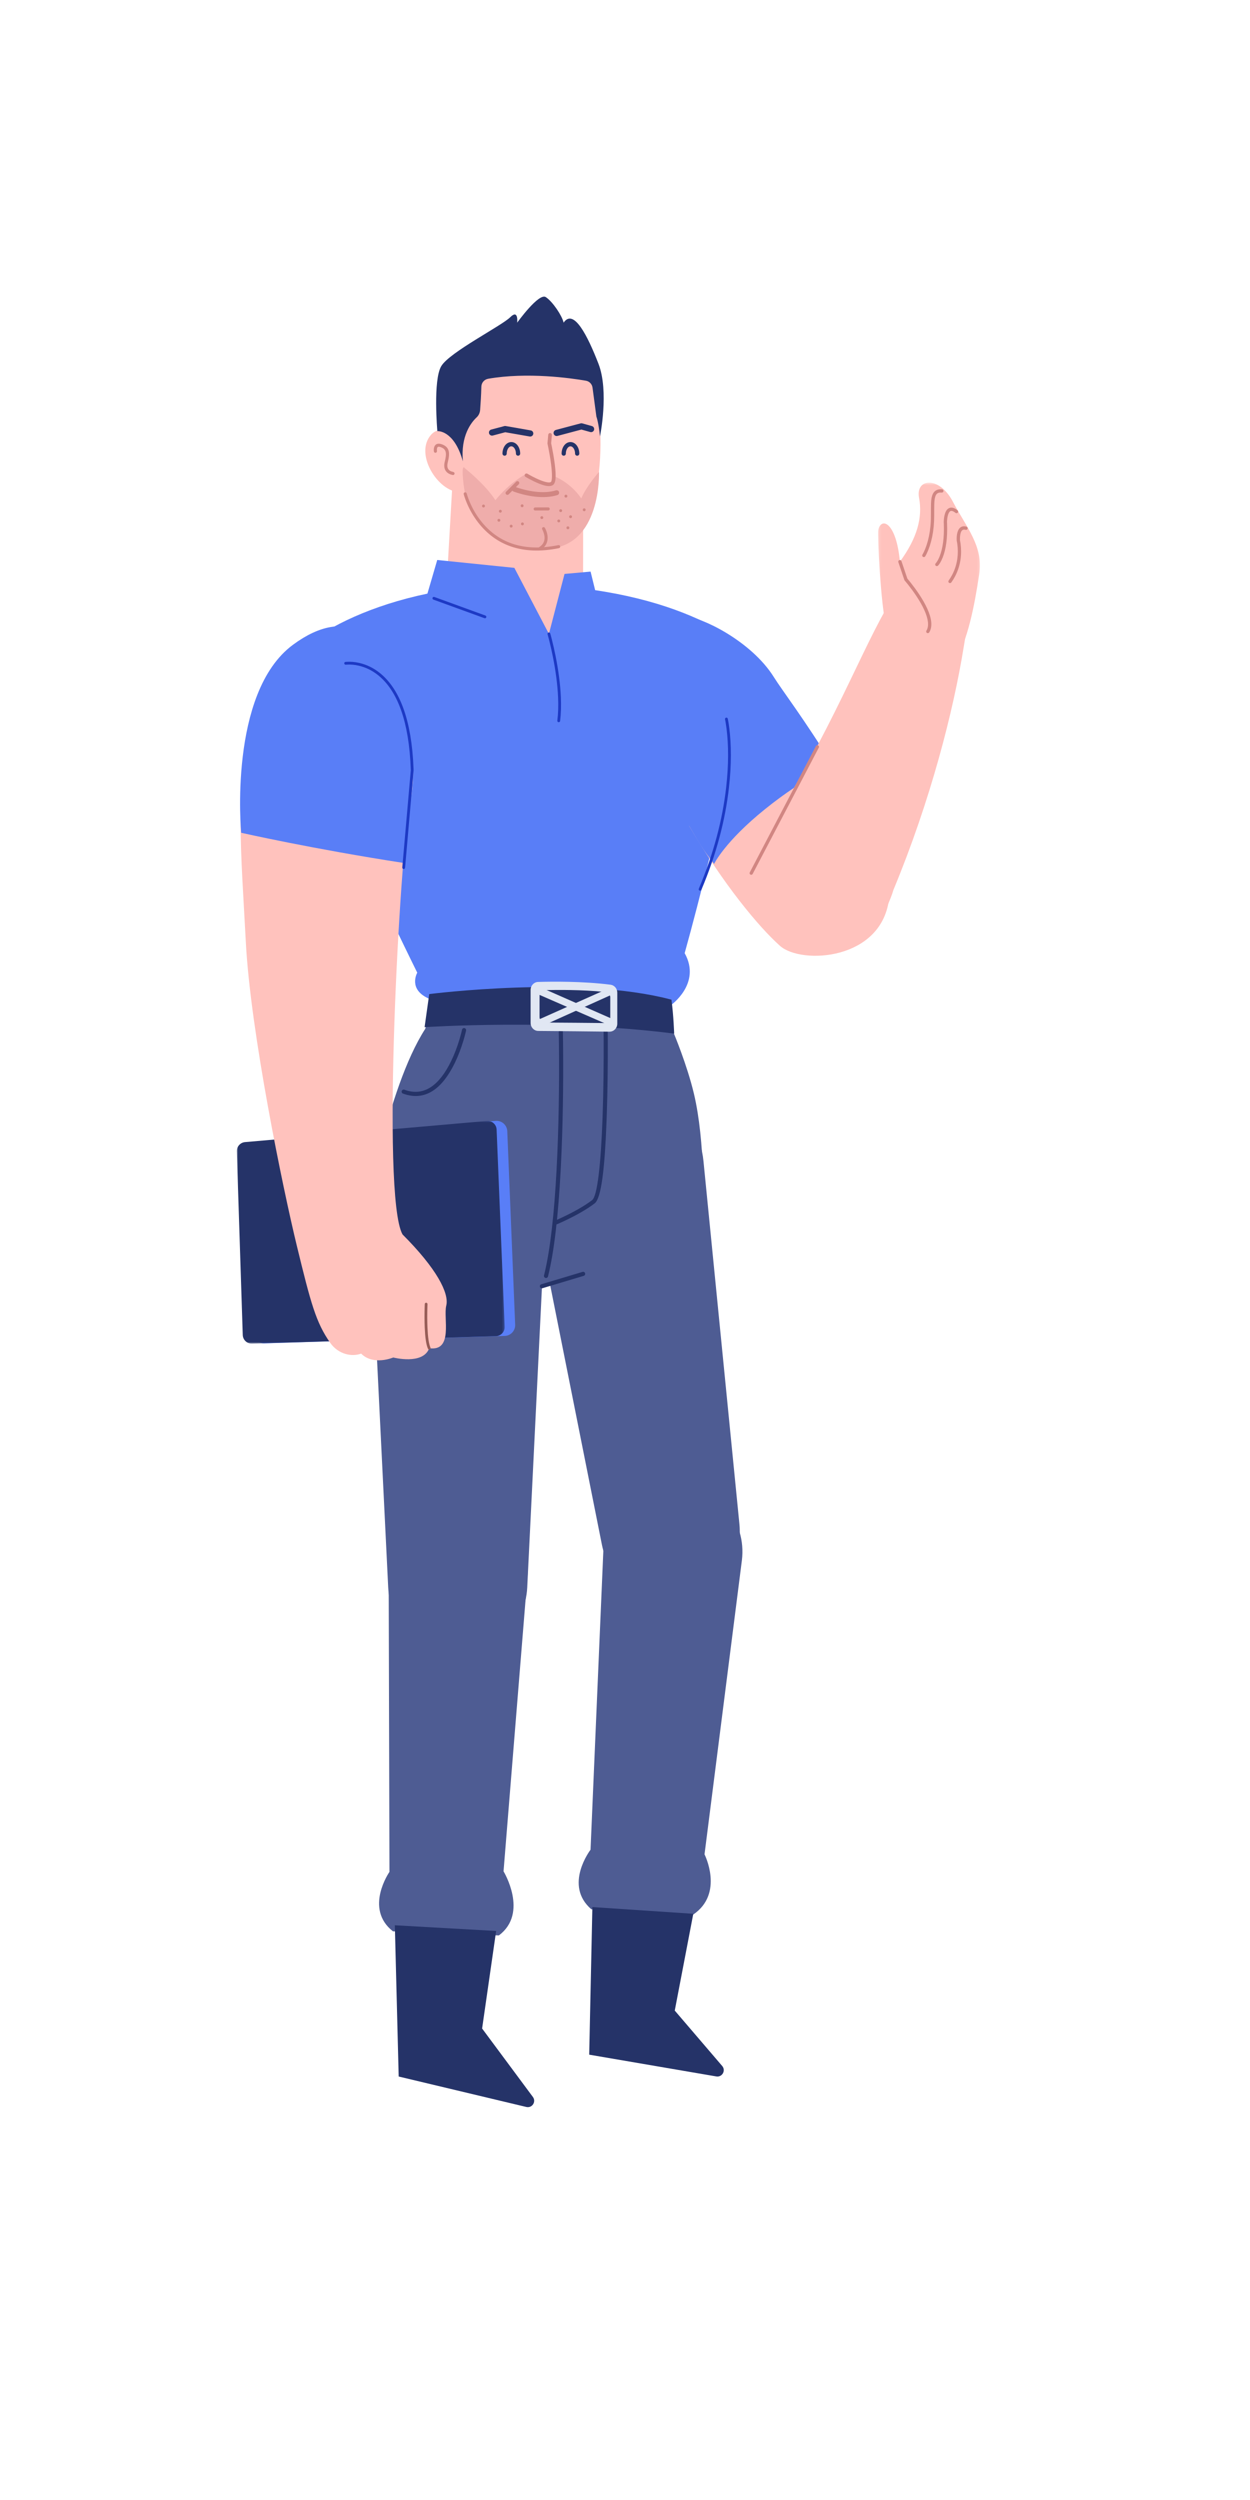 <svg xmlns="http://www.w3.org/2000/svg" xmlns:xlink="http://www.w3.org/1999/xlink" width="512" height="1024" version="1.1" viewBox="0 0 512 1024"><title>2.人物组件/2.保安/站立/打招呼</title><desc>Created with Sketch.</desc><defs><polygon id="path-1" points="0 .942 109.709 .942 109.709 92.174 0 92.174"/><polygon id="path-3" points=".172 .499 41.879 .499 41.879 81.001 .172 81.001"/></defs><g id="2.人物组件/2.保安/站立/打招呼" fill="none" fill-rule="evenodd" stroke="none" stroke-width="1"><path id="Fill-1" fill="#4E5C93" d="M187.482,677.368 L187.482,677.368 C202.683,677.368 215.21,665.442 215.954,650.259 L223.281,500.895 C224.285,480.435 207.966,463.297 187.482,463.297 C166.998,463.297 150.681,480.435 151.685,500.895 L159.011,650.259 C159.756,665.442 172.283,677.368 187.482,677.368"/><path id="Fill-3" fill="#4E5C93" d="M278.703,655.377 L278.703,655.377 C293.737,653.141 304.372,639.5 302.875,624.374 L288.139,475.556 C286.12,455.171 267.459,440.622 247.198,443.637 C226.936,446.652 213.319,466.004 217.323,486.093 L246.55,632.753 C249.522,647.66 263.668,657.615 278.703,655.377"/><path id="Fill-5" fill="#4E5C93" d="M167.097,792.555 L210.51,791.212 C222.138,781.146 210.582,764.883 210.582,764.883 L211.935,643.533 C212.091,627.352 198.751,614.293 182.577,614.793 C166.403,615.294 153.895,629.152 155.05,645.292 L163.984,768.373 C163.984,768.373 154.595,784.056 167.097,792.555" transform="translate(185.337, 703.667) rotate(4) translate(-185.337, -703.667)"/><path id="Fill-7" fill="#4E5C93" d="M242.194,782.026 L283.974,784.186 C296.683,775.524 288.572,759.54 288.572,759.54 L303.874,639.151 C305.89,623.095 294.14,608.589 278.017,607.224 C261.892,605.862 247.875,618.189 247.165,634.356 L241.883,757.648 C241.883,757.648 230.752,772.147 242.194,782.026"/><path id="Fill-9" fill="#253368" d="M218.769,860.661 L165.606,852.795 L158.635,791.213 L200.175,789.927 L197.932,830.225 L221.103,856.35 C222.717,858.173 221.176,861.017 218.769,860.661" transform="translate(190.201, 825.309) rotate(5) translate(-190.201, -825.309)"/><path id="Fill-11" fill="#253368" d="M293.399,850.51 L241.337,841.594 L242.636,781.132 L283.975,783.893 L276.382,823.532 L295.822,846.242 C297.409,848.098 295.805,850.921 293.399,850.51"/><path id="Fill-13" fill="#597EF7" d="M170.909,398.419 C170.909,398.419 113.393,282.386 118.895,271.384 C124.395,260.381 165.002,235.642 226.38,239.867 C288.026,244.111 309.581,269.153 309.581,269.153 C309.581,269.153 293.732,342.694 280.44,390.418 C287.441,402.92 274.713,411.796 274.713,411.796 C274.713,411.796 194.817,408.103 175.812,409.103 C166.937,405.298 170.909,398.419 170.909,398.419"/><path id="Fill-15" fill="#4E5C93" d="M288.026,495.482 L236.777,524.697 L219.725,527.057 L149.662,499.445 C149.662,499.445 158.219,446.19 174.149,421.466 C176.684,414.491 177.715,409.262 177.715,409.262 C177.715,409.262 240.478,399.752 274.714,411.797 L275.981,423.209 C275.981,423.209 281.408,436.115 284.222,447.933 C288.977,467.904 288.026,495.482 288.026,495.482"/><polygon id="Fill-17" fill="#FFC2BD" points="183.42 231.115 186.585 175.904 238.889 175.904 238.838 235.552 223.836 264.082"/><path id="Fill-19" fill="#FFC2BD" d="M203.598,145.156 C203.598,145.156 232.761,137.548 240.686,151.179 C248.393,164.436 248.927,212.358 233.712,219.649 C221.31,225.591 195.99,222.819 189.968,199.678 C189.968,199.678 184.896,181.927 186.798,166.078 C188.7,150.228 203.598,145.156 203.598,145.156"/><path id="Fill-21" fill="#FFC2BD" d="M189.968,185.731 C189.968,185.731 182.043,170.515 176.021,178.757 C169.998,186.998 180.141,202.214 189.017,201.58 C197.892,200.947 189.968,185.731 189.968,185.731"/><path id="Fill-23" fill="#253368" d="M245.757,178.757 C245.757,178.757 249.561,160.371 245.124,148.961 C240.686,137.549 234.98,126.137 230.859,132.161 C230.225,129.308 226.421,123.602 223.569,121.7 C220.716,119.798 211.839,132.161 211.839,132.161 C211.839,132.161 212.474,126.455 208.986,129.941 C205.5,133.428 184.262,144.206 180.776,149.912 C177.288,155.618 179.141,176.594 179.141,176.594 C179.141,176.594 185.957,175.959 189.602,188.955 C188.651,178.494 193.005,173.027 195.24,170.946 C196.088,170.159 196.574,169.062 196.662,167.907 C196.83,165.692 197.081,161.972 197.172,158.337 C197.214,156.737 198.384,155.412 199.964,155.138 C216.035,152.355 233.702,154.857 239.994,155.942 C241.416,156.188 242.507,157.329 242.696,158.76 L244.283,170.649 C244.283,170.649 245.124,172.734 245.757,178.757"/><path id="Stroke-25" fill="#253368" fill-rule="nonzero" d="M206.574,174.524 C206.707,174.489 206.844,174.475 206.981,174.484 L207.117,174.5 L217.398,176.296 C218.087,176.416 218.548,177.073 218.428,177.762 C218.315,178.408 217.731,178.853 217.091,178.807 L216.962,178.792 L206.954,177.044 L201.863,178.396 C201.229,178.564 200.58,178.221 200.353,177.62 L200.314,177.497 C200.145,176.863 200.489,176.214 201.089,175.987 L201.213,175.947 L206.574,174.524 Z"/><path id="Stroke-27" fill="#253368" fill-rule="nonzero" d="M237.824,173.412 C237.999,173.366 238.181,173.358 238.359,173.387 L238.49,173.417 L242.453,174.525 C243.127,174.714 243.521,175.413 243.332,176.086 C243.155,176.718 242.53,177.103 241.898,176.994 L241.771,176.965 L238.141,175.949 L228.331,178.555 C227.698,178.723 227.048,178.38 226.822,177.779 L226.782,177.656 C226.614,177.022 226.957,176.373 227.558,176.146 L227.681,176.106 L237.824,173.412 Z"/><path id="Fill-29" fill="#EFADAB" d="M190.443,191.833 C190.443,191.833 198.635,198.227 202.914,204.884 C208.859,197.515 215.12,194.344 215.12,194.344 C215.12,194.344 222.3,199.678 226.104,198.014 C227.292,196.588 227.165,195.137 227.165,195.137 C227.165,195.137 233.583,197.515 238.1,204.17 C240.003,199.417 245.361,193.259 245.361,193.259 C245.361,193.259 246.501,224.3 223.677,224.774 C200.616,224.774 192.93,212.017 190.316,201.317 C189.711,197.965 188.78,189.455 190.443,191.833"/><path id="Stroke-31" fill="#D18682" fill-rule="nonzero" d="M209.739,199.995 C209.944,199.475 210.532,199.219 211.053,199.424 L211.532,199.6 C211.662,199.646 211.812,199.698 211.981,199.754 C212.741,200.008 213.594,200.262 214.52,200.5 C217.654,201.304 220.817,201.72 223.741,201.543 C225.164,201.457 226.491,201.23 227.704,200.85 C228.238,200.683 228.807,200.981 228.974,201.515 C229.141,202.049 228.843,202.618 228.309,202.784 C226.93,203.215 225.443,203.47 223.863,203.566 C220.7,203.757 217.339,203.315 214.016,202.463 C213.204,202.254 212.444,202.033 211.749,201.81 L211.133,201.606 L210.419,201.351 C210.372,201.334 210.336,201.32 210.31,201.31 C209.79,201.104 209.534,200.516 209.739,199.995 Z"/><path id="Stroke-33" fill="#D18682" fill-rule="nonzero" d="M225.379,177.376 C225.757,177.41 226.044,177.719 226.061,178.088 L226.058,178.19 L225.751,181.563 L225.961,182.565 L226.017,182.841 C226.234,183.92 226.451,185.075 226.653,186.26 C226.862,187.482 227.044,188.667 227.19,189.791 L227.29,190.586 C227.818,194.992 227.718,197.709 226.565,198.606 C225.448,199.475 223.516,199.173 220.846,198.114 C220.179,197.849 219.482,197.54 218.763,197.196 C218.124,196.89 217.493,196.568 216.884,196.242 L216.082,195.802 L215.536,195.492 C215.403,195.415 215.309,195.359 215.258,195.329 C214.903,195.115 214.787,194.655 215.001,194.3 C215.214,193.944 215.674,193.829 216.03,194.042 L216.288,194.194 L216.751,194.458 C216.835,194.505 216.921,194.553 217.01,194.602 C217.775,195.026 218.587,195.449 219.411,195.843 C220.1,196.173 220.767,196.468 221.399,196.719 C223.555,197.575 225.131,197.821 225.644,197.422 C226.182,197.003 226.234,194.246 225.747,190.333 L225.703,189.985 C225.559,188.882 225.38,187.716 225.175,186.513 C225.015,185.577 224.846,184.66 224.675,183.785 L224.388,182.362 L224.262,181.771 C224.251,181.721 224.245,181.67 224.245,181.619 L224.248,181.542 L224.564,178.055 C224.599,177.677 224.908,177.39 225.277,177.373 L225.379,177.376 Z"/><path id="Stroke-35" fill="#D18682" fill-rule="nonzero" d="M224.546,207.817 C224.896,207.815 225.181,208.097 225.182,208.447 C225.184,208.765 224.951,209.029 224.646,209.076 L224.552,209.083 L219.212,209.108 C218.863,209.11 218.578,208.828 218.576,208.478 C218.575,208.161 218.808,207.896 219.113,207.85 L219.206,207.842 L224.546,207.817 Z"/><path id="Stroke-37" fill="#253368" fill-rule="nonzero" d="M209.44,181.064 C211.52,181.064 213.069,183.233 213.069,185.795 C213.069,186.276 212.679,186.665 212.199,186.665 C211.718,186.665 211.329,186.276 211.329,185.795 C211.329,184.092 210.409,182.804 209.44,182.804 C208.473,182.804 207.553,184.092 207.553,185.795 C207.553,186.276 207.164,186.665 206.683,186.665 C206.203,186.665 205.813,186.276 205.813,185.795 C205.813,183.233 207.362,181.064 209.44,181.064 Z"/><path id="Stroke-39" fill="#253368" fill-rule="nonzero" d="M233.66,181.064 C235.738,181.064 237.287,183.233 237.287,185.795 C237.287,186.276 236.898,186.665 236.417,186.665 C235.937,186.665 235.547,186.276 235.547,185.795 C235.547,184.092 234.627,182.804 233.66,182.804 C232.692,182.804 231.772,184.092 231.772,185.795 C231.772,186.276 231.382,186.665 230.902,186.665 C230.421,186.665 230.032,186.276 230.032,185.795 C230.032,183.233 231.581,181.064 233.66,181.064 Z"/><path id="Stroke-41" fill="#D18682" fill-rule="nonzero" d="M211.419,197.301 C211.712,197.008 212.187,197.008 212.48,197.301 C212.746,197.567 212.77,197.984 212.552,198.278 L212.48,198.362 L208.358,202.482 C208.065,202.775 207.59,202.775 207.297,202.482 C207.031,202.216 207.007,201.799 207.224,201.505 L207.297,201.421 L211.419,197.301 Z"/><path id="Stroke-43" fill="#D18682" fill-rule="nonzero" d="M190.401,201.654 C190.741,201.571 191.084,201.778 191.167,202.118 L191.265,202.475 C191.299,202.591 191.34,202.728 191.389,202.884 L191.44,203.046 C191.683,203.801 191.992,204.644 192.375,205.553 C193.471,208.152 194.933,210.752 196.806,213.176 C203.675,222.062 214.03,226.284 228.703,223.283 C229.045,223.213 229.38,223.434 229.45,223.777 C229.52,224.119 229.299,224.454 228.956,224.524 C213.795,227.625 202.959,223.207 195.805,213.951 C193.859,211.434 192.345,208.739 191.209,206.044 C190.811,205.1 190.488,204.222 190.235,203.433 L190.112,203.04 L190.011,202.694 C189.974,202.563 189.95,202.471 189.938,202.42 C189.854,202.081 190.062,201.738 190.401,201.654 Z"/><path id="Stroke-45" fill="#D18682" fill-rule="nonzero" d="M222.326,215.988 C222.627,215.81 223.015,215.91 223.193,216.211 C223.339,216.459 223.549,216.882 223.756,217.437 C224.274,218.822 224.477,220.252 224.171,221.616 C223.853,223.031 223.003,224.24 221.559,225.152 C221.264,225.338 220.873,225.25 220.686,224.955 C220.499,224.659 220.588,224.268 220.883,224.081 C222.042,223.349 222.692,222.426 222.936,221.339 C223.18,220.252 223.01,219.056 222.571,217.881 C222.466,217.6 222.353,217.344 222.242,217.118 L222.103,216.855 C221.925,216.554 222.025,216.166 222.326,215.988 Z"/><path id="Stroke-47" fill="#D18682" fill-rule="nonzero" d="M177.75,183.476 C178.047,181.985 179.217,181.297 181.111,182.025 C184.105,183.176 184.414,185.373 183.4,189.425 C182.843,191.656 183.614,192.913 185.685,193.328 C186.028,193.396 186.25,193.73 186.181,194.072 C186.113,194.415 185.779,194.638 185.437,194.569 C182.648,194.011 181.441,192.042 182.172,189.118 C183.046,185.625 182.823,184.039 180.657,183.207 C179.512,182.766 179.139,182.986 178.992,183.723 C178.936,184.005 178.931,184.323 178.959,184.614 L178.974,184.733 C179.03,185.078 178.796,185.403 178.451,185.459 C178.105,185.515 177.78,185.281 177.724,184.936 L177.708,184.818 C177.705,184.793 177.702,184.765 177.699,184.735 C177.66,184.331 177.666,183.898 177.75,183.476 Z"/><path id="Fill-49" fill="#D18682" d="M214.446,207.261 C214.392,207.585 214.085,207.804 213.762,207.75 C213.439,207.698 213.22,207.39 213.273,207.068 C213.327,206.742 213.632,206.523 213.957,206.577 C214.28,206.631 214.5,206.937 214.446,207.261"/><path id="Fill-51" fill="#D18682" d="M205.522,209.498 C205.468,209.822 205.162,210.041 204.838,209.987 C204.514,209.934 204.295,209.627 204.349,209.304 C204.403,208.98 204.709,208.761 205.033,208.814 C205.357,208.868 205.576,209.174 205.522,209.498"/><path id="Fill-53" fill="#D18682" d="M234.268,211.441 C234.382,211.749 234.226,212.091 233.919,212.206 C233.611,212.32 233.268,212.163 233.154,211.855 C233.04,211.548 233.196,211.206 233.503,211.092 C233.812,210.976 234.154,211.134 234.268,211.441"/><path id="Fill-55" fill="#D18682" d="M239.846,208.599 C239.96,208.907 239.804,209.249 239.497,209.364 C239.19,209.478 238.846,209.321 238.732,209.013 C238.618,208.706 238.774,208.364 239.082,208.25 C239.389,208.134 239.731,208.292 239.846,208.599"/><path id="Fill-57" fill="#D18682" d="M229.427,213.173 C229.543,213.48 229.385,213.822 229.078,213.936 C228.77,214.05 228.428,213.894 228.313,213.587 C228.199,213.279 228.356,212.937 228.664,212.823 C228.971,212.708 229.313,212.865 229.427,213.173"/><path id="Fill-59" fill="#D18682" d="M222.491,211.809 C222.607,212.116 222.449,212.458 222.142,212.574 C221.834,212.688 221.491,212.53 221.377,212.223 C221.263,211.915 221.42,211.573 221.728,211.459 C222.035,211.344 222.377,211.501 222.491,211.809"/><path id="Fill-61" fill="#D18682" d="M198.599,207.054 C198.713,207.361 198.557,207.703 198.249,207.819 C197.942,207.933 197.598,207.775 197.484,207.468 C197.37,207.16 197.526,206.818 197.834,206.704 C198.141,206.589 198.483,206.746 198.599,207.054"/><path id="Fill-63" fill="#D18682" d="M209.962,215.603 C209.908,215.927 209.602,216.146 209.278,216.092 C208.954,216.038 208.735,215.732 208.789,215.408 C208.843,215.084 209.149,214.865 209.473,214.919 C209.797,214.973 210.016,215.279 209.962,215.603"/><path id="Fill-65" fill="#D18682" d="M214.573,214.681 C214.519,215.005 214.213,215.224 213.889,215.17 C213.565,215.116 213.346,214.81 213.4,214.486 C213.454,214.162 213.76,213.943 214.084,213.997 C214.408,214.051 214.627,214.357 214.573,214.681"/><path id="Fill-67" fill="#D18682" d="M233.198,216.282 C233.144,216.606 232.838,216.825 232.514,216.771 C232.19,216.718 231.971,216.411 232.025,216.088 C232.079,215.763 232.385,215.545 232.709,215.598 C233.033,215.652 233.252,215.958 233.198,216.282"/><path id="Fill-69" fill="#D18682" d="M230.247,209.261 C230.193,209.585 229.887,209.804 229.563,209.75 C229.239,209.696 229.02,209.39 229.074,209.066 C229.128,208.742 229.434,208.523 229.758,208.577 C230.082,208.631 230.301,208.937 230.247,209.261"/><path id="Fill-71" fill="#D18682" d="M232.387,203.317 C232.333,203.641 232.027,203.86 231.703,203.806 C231.379,203.752 231.16,203.446 231.214,203.122 C231.268,202.798 231.574,202.579 231.898,202.633 C232.222,202.687 232.441,202.993 232.387,203.317"/><path id="Fill-73" fill="#D18682" d="M204.937,213.203 C204.883,213.527 204.577,213.746 204.253,213.692 C203.931,213.638 203.712,213.332 203.764,213.008 C203.818,212.684 204.124,212.465 204.448,212.519 C204.772,212.573 204.991,212.879 204.937,213.203"/><path id="Fill-75" fill="#597EF7" d="M244.282,243.794 L241.905,234.125 L231.231,235.076 L224.836,259.639 L210.682,232.595 L179.092,229.37 L174.649,244.586 C174.649,244.586 195.225,272.543 228.591,267.41 C245.074,264.874 244.282,243.794 244.282,243.794"/><path id="Fill-77" fill="#FFC2BD" d="M281.156,253.717 C281.156,253.717 299.748,298.105 282.318,338.334 C296.262,362.191 310.787,379.669 319.502,387.438 C328.218,395.206 361.649,393.447 364.239,367.464 C366.563,344.158 323.987,288.721 317.759,278.686 C308.463,263.704 287.547,253.717 281.156,253.717"/><path id="Fill-79" fill="#597EF7" d="M341.29,313.919 C329.809,295.022 320.275,282.662 317.034,277.438 C307.736,262.456 286.82,252.469 280.429,252.469 C280.429,252.469 299.022,296.857 281.591,337.084 C287.506,347.203 286.851,346.3 292.486,353.869 C292.486,353.869 296.844,344.714 313.402,331.397 C330.622,317.549 341.29,313.919 341.29,313.919"/><path id="Stroke-81" fill="#1D39C4" fill-rule="nonzero" d="M297.405,293.951 C297.714,293.879 298.024,294.072 298.096,294.381 L298.153,294.643 C298.196,294.854 298.245,295.104 298.297,295.392 C298.445,296.213 298.593,297.181 298.73,298.291 C299.556,304.941 299.659,313.148 298.576,322.674 C297.079,335.846 293.471,349.86 287.288,364.474 C287.164,364.766 286.827,364.903 286.534,364.779 C286.242,364.656 286.105,364.318 286.228,364.026 C292.367,349.515 295.948,335.609 297.433,322.544 C298.505,313.111 298.403,304.995 297.589,298.433 C297.473,297.499 297.35,296.67 297.226,295.948 L297.165,295.596 C297.079,295.12 297.012,294.8 296.976,294.642 C296.903,294.333 297.096,294.024 297.405,293.951 Z"/><path id="Fill-83" fill="#253368" d="M276.139,423.367 C227.878,417.185 173.911,420.727 173.911,420.727 L175.813,407.176 C175.813,407.176 237.149,399.331 275.029,409.474 C275.902,415.972 276.139,423.367 276.139,423.367"/><path id="Stroke-85" fill="#253368" fill-rule="nonzero" d="M229.682,421.096 C230.148,421.086 230.534,421.456 230.545,421.922 L230.591,424.632 C230.598,425.076 230.604,425.544 230.61,426.037 L230.648,429.607 C230.778,444.619 230.557,461.298 229.758,477.3 L229.659,479.217 C228.673,497.785 226.988,512.747 224.469,522.825 C224.356,523.278 223.897,523.553 223.445,523.44 C222.992,523.327 222.717,522.868 222.83,522.416 L223.084,521.369 C225.432,511.438 227.026,496.959 227.972,479.127 C228.884,461.949 229.112,443.863 228.942,427.831 L228.896,424.223 L228.856,421.959 C228.846,421.493 229.215,421.107 229.682,421.096 Z"/><path id="Stroke-87" fill="#253368" fill-rule="nonzero" d="M248.077,421.73 C248.543,421.725 248.925,422.099 248.93,422.565 L248.944,424.338 L248.955,427.002 C248.982,436.005 248.877,446.201 248.555,456.064 L248.437,459.414 C247.694,478.945 246.26,490.806 243.597,492.878 C242.05,494.081 240.159,495.311 237.998,496.553 C235.854,497.786 233.56,498.964 231.267,500.049 L230.333,500.485 C230.182,500.555 230.034,500.623 229.888,500.689 L228.474,501.319 C228.36,501.369 228.268,501.408 228.201,501.436 C227.772,501.618 227.276,501.416 227.095,500.987 C226.914,500.557 227.115,500.062 227.545,499.88 L228.364,499.523 L229.188,499.152 C229.617,498.956 230.071,498.746 230.545,498.522 C232.8,497.455 235.055,496.297 237.157,495.089 C239.255,493.883 241.083,492.693 242.56,491.545 C244.653,489.917 246.136,476.982 246.818,457.482 C247.195,446.699 247.304,435.416 247.261,425.667 L247.241,422.583 C247.236,422.117 247.61,421.735 248.077,421.73 Z"/><path id="Fill-89" fill="#E1E7F3" d="M217.338,419.007 L217.338,405.471 C217.338,403.703 218.686,402.255 220.395,402.204 C226.054,402.035 238.635,401.883 250.047,403.331 C251.64,403.533 252.84,404.921 252.84,406.58 L252.84,419.306 C252.84,421.127 251.413,422.597 249.654,422.574 C243.186,422.495 228.448,422.319 220.468,422.274 C218.731,422.265 217.338,420.804 217.338,419.007"/><path id="Fill-91" fill="#253368" d="M221,416.671 L221.003,407.71 C221.003,406.541 222.104,405.583 223.497,405.55 C228.116,405.439 238.379,405.344 247.689,406.304 C248.988,406.439 249.968,407.359 249.968,408.457 L249.965,416.881 C249.963,418.085 248.799,419.057 247.364,419.044 C242.087,418.988 230.063,418.867 223.553,418.835 C222.135,418.828 221,417.86 221,416.671"/><polygon id="Fill-93" fill="#E1E7F3" points="249.868 404.576 219.898 417.951 221.136 420.675 251.355 407.052"/><polygon id="Fill-95" fill="#E1E7F3" points="251.156 417.522 221.117 404.302 219.929 407.05 250.319 420.286"/><path id="Stroke-97" fill="#253368" fill-rule="nonzero" d="M190.25,421.114 C190.706,421.209 190.999,421.657 190.904,422.113 L190.744,422.816 C190.71,422.957 190.673,423.107 190.634,423.266 C190.409,424.172 190.134,425.18 189.807,426.264 C188.874,429.365 187.711,432.466 186.303,435.367 C181.147,445.986 174.117,451.27 165.061,447.933 C164.623,447.772 164.399,447.286 164.56,446.849 C164.721,446.411 165.207,446.187 165.645,446.348 C173.659,449.301 179.959,444.567 184.784,434.629 C186.149,431.817 187.281,428.798 188.19,425.777 C188.455,424.896 188.686,424.068 188.881,423.307 L189.1,422.425 L189.25,421.768 C189.346,421.311 189.793,421.019 190.25,421.114 Z"/><path id="Stroke-99" fill="#253368" fill-rule="nonzero" d="M238.611,520.966 C239.058,520.832 239.529,521.085 239.663,521.532 C239.786,521.944 239.58,522.377 239.196,522.547 L239.096,522.584 L222.203,527.652 C221.757,527.786 221.286,527.533 221.152,527.086 C221.028,526.674 221.235,526.241 221.619,526.071 L221.718,526.034 L238.611,520.966 Z"/><path id="Fill-101" fill="#597EF7" d="M103.744,545.965 L101.361,472.203 C101.284,469.839 103.081,467.833 105.439,467.649 L203.014,459.105 C205.515,458.91 207.678,460.83 207.78,463.336 L211.011,542.598 C211.111,545.062 209.178,547.132 206.713,547.201 L108.289,550.246 C105.855,550.312 103.824,548.4 103.744,545.965"/><g id="分组" transform="translate(97, 458.192)"><mask id="mask-2" fill="#fff"><use xlink:href="#path-1"/></mask><path id="Fill-103" fill="#253368" d="M2.432,88.606 L0.002,13.408 C-0.061,11.437 1.436,9.764 3.401,9.611 L102.44,0.953 C104.525,0.791 106.328,2.39 106.413,4.48 L109.706,85.252 C109.79,87.305 108.177,89.032 106.122,89.089 L6.219,92.173 C4.19,92.23 2.498,90.635 2.432,88.606" mask="url(#mask-2)"/></g><path id="Fill-105" fill="#FFC2BD" d="M128.265,260.277 C128.265,260.277 111.147,264.081 103.541,293.244 C95.933,322.406 98.786,349.034 100.688,385.805 C102.588,422.574 115.902,486.923 121.608,510.38 C127.314,533.837 129.404,541.667 135.239,550.002 C138.567,554.757 144.114,555.867 147.918,554.441 C152.99,559.512 161.073,556.026 161.073,556.026 C161.073,556.026 173.277,559.196 175.812,552.222 C185.798,553.649 181.518,539.859 182.787,534.788 C184.055,529.715 178.824,519.572 164.877,505.625 C156.002,489.776 163.926,348.399 167.73,330.648 C171.534,312.897 171.375,264.081 128.265,260.277"/><path id="Fill-107" fill="#597EF7" d="M165.352,353.472 C165.352,353.472 174.544,296.413 165.668,278.662 C156.793,260.911 142.57,247.44 120.023,264.081 C93.395,283.734 98.785,341.109 98.785,341.109 C98.785,341.109 128.264,347.766 165.352,353.472"/><path id="Stroke-109" fill="#1D39C4" fill-rule="nonzero" d="M141.98,271.086 C143.496,270.991 145.205,271.089 147.189,271.544 C150.094,272.21 152.943,273.536 155.606,275.676 C163.577,282.083 168.615,294.591 169.388,314.792 L169.412,315.483 L165.925,355.424 C165.897,355.74 165.618,355.974 165.302,355.947 C165.017,355.922 164.799,355.693 164.778,355.417 L164.779,355.324 L168.264,315.452 C167.59,295.222 162.654,282.817 154.885,276.573 C152.363,274.546 149.673,273.294 146.932,272.665 C145.222,272.273 143.733,272.164 142.409,272.216 L141.695,272.257 C141.611,272.261 141.538,272.263 141.511,272.26 C141.196,272.223 140.97,271.937 141.007,271.622 C141.044,271.306 141.329,271.08 141.645,271.117 C141.597,271.112 141.752,271.1 141.98,271.086 Z"/><path id="Stroke-111" fill="#965C56" fill-rule="nonzero" d="M174.57,533.592 C174.88,533.606 175.121,533.869 175.107,534.179 L175.065,535.357 L175.056,535.651 C174.984,538.294 174.981,541.103 175.092,543.731 C175.258,547.635 175.66,550.549 176.323,551.987 C176.453,552.269 176.33,552.603 176.048,552.733 C175.766,552.863 175.431,552.74 175.301,552.458 C174.556,550.841 174.14,547.83 173.968,543.779 C173.856,541.12 173.859,538.287 173.932,535.62 L173.983,534.128 C173.997,533.818 174.26,533.577 174.57,533.592 Z"/><path id="Stroke-113" fill="#1D39C4" fill-rule="nonzero" d="M177.174,244.866 C177.272,244.597 177.549,244.445 177.821,244.497 L177.911,244.522 L198.832,252.13 C199.13,252.238 199.284,252.568 199.176,252.867 C199.078,253.136 198.801,253.287 198.529,253.236 L198.438,253.211 L177.518,245.603 C177.219,245.494 177.065,245.164 177.174,244.866 Z"/><path id="Stroke-115" fill="#1D39C4" fill-rule="nonzero" d="M224.676,259.086 C224.981,258.997 225.3,259.173 225.389,259.478 L225.58,260.165 L225.769,260.872 C225.835,261.121 225.903,261.383 225.974,261.659 L226.081,262.081 C226.598,264.136 227.115,266.409 227.597,268.837 C228.736,274.566 229.506,280.242 229.735,285.552 C229.888,289.087 229.794,292.36 229.424,295.321 C229.385,295.636 229.097,295.86 228.782,295.82 C228.467,295.781 228.243,295.494 228.282,295.178 C228.644,292.286 228.736,289.076 228.586,285.601 C228.359,280.357 227.597,274.737 226.469,269.061 C226.044,266.921 225.591,264.902 225.136,263.049 L224.756,261.545 L224.303,259.865 C224.296,259.84 224.289,259.818 224.284,259.798 C224.195,259.493 224.371,259.174 224.676,259.086 Z"/><path id="Fill-117" fill="#FFC2BD" d="M362.639,249.956 C350.892,270.599 337.116,307.378 308.948,348.414 C308.948,348.414 298.464,380.479 328.043,389.257 C356.882,397.818 365.924,364.577 365.924,364.577 C381.24,327.708 390.53,291.114 394.737,265.015 C395.169,262.338 395.805,259.665 395.16,257.026 C394.275,253.413 391.727,248.965 385.071,245.631 C369.278,237.719 362.639,249.956 362.639,249.956"/><g id="分组" transform="translate(359.5, 197.191)"><mask id="mask-4" fill="#fff"><use xlink:href="#path-3"/></mask><path id="Fill-119" fill="#FFC2BD" d="M12.103,75.763 C12.103,75.763 6.178,70.576 3.642,60.413 C1.125,50.333 -0.086,21.758 0.217,20.089 C1.249,14.407 7.609,16.388 9.099,32.864 C16.162,23.245 18.459,14.785 16.944,6.722 C15.427,-1.342 25.212,-2.315 30.774,8.255 C36.337,18.826 43.305,26.516 41.623,37.787 C39.499,52.01 36.853,64.657 31.803,73.687 C26.239,83.633 21.535,82.538 12.103,75.763" mask="url(#mask-4)"/></g><path id="Stroke-121" fill="#D18682" fill-rule="nonzero" d="M368.384,229.42 C368.703,229.312 369.048,229.458 369.197,229.749 L369.236,229.841 L371.662,237.018 L372.002,237.418 L372.423,237.928 C372.643,238.196 372.874,238.484 373.116,238.79 C374.268,240.247 375.42,241.817 376.496,243.444 C377.822,245.448 378.94,247.398 379.782,249.246 C381.636,253.314 382.066,256.657 380.609,259.028 C380.415,259.344 380.001,259.443 379.685,259.249 C379.368,259.054 379.27,258.641 379.464,258.324 C380.623,256.439 380.245,253.503 378.559,249.803 C377.749,248.026 376.665,246.135 375.375,244.185 C374.322,242.593 373.192,241.053 372.062,239.624 L371.383,238.78 L370.657,237.911 C370.619,237.865 370.587,237.829 370.563,237.801 C370.524,237.757 370.491,237.708 370.465,237.655 L370.431,237.574 L367.962,230.272 C367.844,229.92 368.032,229.539 368.384,229.42 Z"/><path id="Stroke-123" fill="#D18682" fill-rule="nonzero" d="M392.01,218.761 C392.422,216.44 393.666,215.101 395.861,215.718 C396.219,215.818 396.427,216.189 396.327,216.546 C396.226,216.904 395.855,217.112 395.498,217.012 C394.262,216.665 393.625,217.351 393.333,218.996 C393.223,219.614 393.187,220.272 393.2,220.884 L393.216,221.315 L393.222,221.404 L393.259,221.573 L393.282,221.684 C393.334,221.945 393.385,222.247 393.433,222.585 C394.029,226.793 393.564,231.526 391.23,236.018 C390.775,236.895 390.254,237.743 389.664,238.562 C389.447,238.863 389.027,238.931 388.725,238.714 C388.424,238.497 388.356,238.077 388.574,237.776 C389.125,237.011 389.612,236.218 390.038,235.399 C392.224,231.19 392.662,226.728 392.102,222.774 L392.046,222.403 C392,222.119 391.957,221.9 391.923,221.752 L391.904,221.672 L391.887,221.57 L391.875,221.397 L391.87,221.315 C391.829,220.513 391.857,219.62 392.01,218.761 Z"/><path id="Stroke-125" fill="#D18682" fill-rule="nonzero" d="M387.924,214.419 C388.154,220.43 387.455,225.013 386.133,228.353 C385.428,230.136 384.704,231.21 384.188,231.704 C383.92,231.961 383.495,231.952 383.238,231.685 C382.981,231.417 382.99,230.991 383.258,230.734 L383.332,230.656 C383.421,230.554 383.556,230.382 383.724,230.133 C384.115,229.553 384.511,228.801 384.884,227.859 C386.134,224.698 386.805,220.299 386.58,214.437 L386.555,213.845 L386.557,213.622 C386.571,212.927 386.657,212.001 386.874,211.065 C387.172,209.782 387.655,208.815 388.431,208.295 C389.453,207.609 390.739,207.854 392.2,209.015 C392.491,209.246 392.539,209.669 392.308,209.96 C392.077,210.25 391.655,210.298 391.364,210.068 C390.315,209.234 389.637,209.104 389.18,209.411 C388.758,209.694 388.411,210.388 388.183,211.369 C388.06,211.903 387.979,212.482 387.934,213.062 L387.913,213.387 C387.908,213.485 387.904,213.574 387.902,213.65 L387.898,213.834 L387.924,214.419 Z"/><path id="Stroke-127" fill="#D18682" fill-rule="nonzero" d="M381.807,203.005 C382.406,201.139 383.711,200.249 385.827,200.429 C386.196,200.46 386.471,200.785 386.439,201.155 C386.408,201.525 386.083,201.799 385.713,201.768 C384.228,201.642 383.496,202.141 383.086,203.416 C382.744,204.479 382.659,205.655 382.653,208.635 L382.65,210.875 C382.639,212.872 382.59,214.112 382.45,215.608 C382.171,218.618 381.6,221.302 380.822,223.654 C380.423,224.863 379.993,225.909 379.562,226.79 L379.376,227.16 C379.201,227.498 379.061,227.741 378.966,227.886 C378.765,228.198 378.349,228.288 378.038,228.087 C377.726,227.886 377.636,227.47 377.837,227.158 L377.926,227.013 C378.029,226.836 378.176,226.564 378.355,226.199 C378.76,225.372 379.166,224.383 379.546,223.232 C380.292,220.975 380.842,218.39 381.112,215.484 L381.156,214.98 C381.279,213.488 381.309,212.134 381.309,209.738 L381.31,208.297 C381.322,205.396 381.42,204.206 381.807,203.005 Z"/><path id="Stroke-129" fill="#D18682" fill-rule="nonzero" d="M334.198,305.588 C334.37,305.26 334.776,305.133 335.105,305.305 C335.404,305.461 335.536,305.811 335.428,306.12 L335.389,306.212 L308.296,357.96 C308.124,358.289 307.717,358.416 307.389,358.244 C307.09,358.087 306.958,357.738 307.065,357.428 L307.105,357.337 L334.198,305.588 Z"/></g></svg>